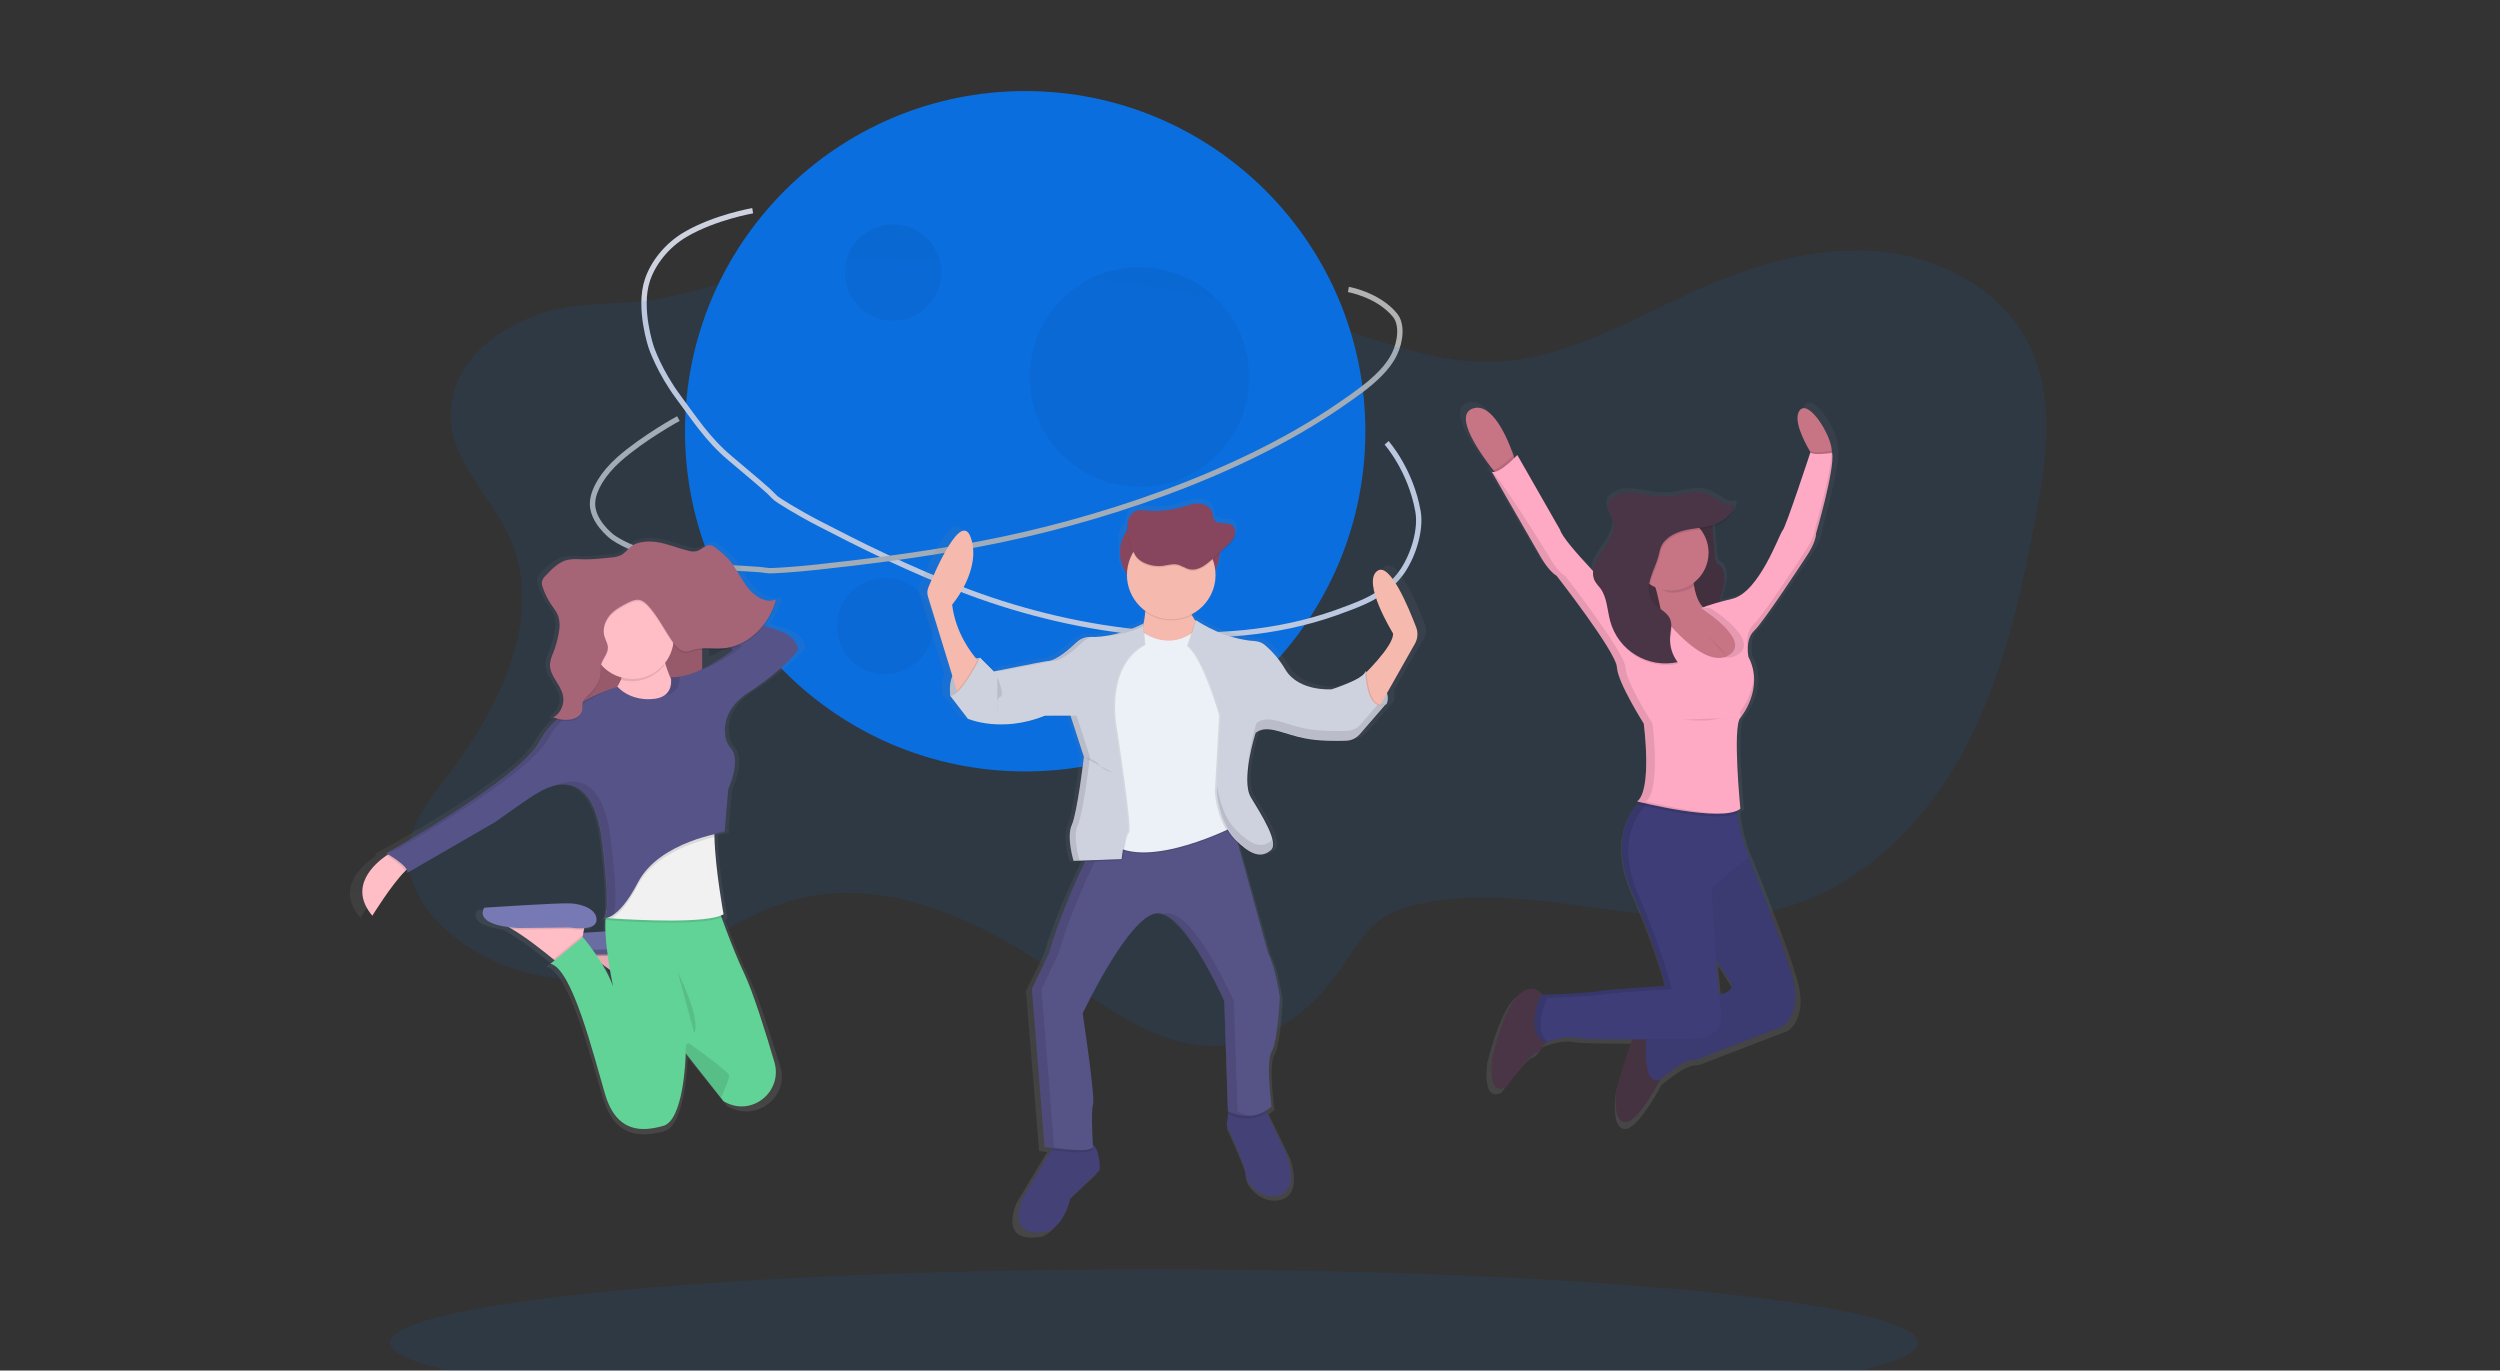 <?xml version="1.0" encoding="utf-8"?>
<!-- Generator: Adobe Illustrator 19.0.0, SVG Export Plug-In . SVG Version: 6.00 Build 0)  -->
<svg version="1.1" xmlns="http://www.w3.org/2000/svg" xmlns:xlink="http://www.w3.org/1999/xlink" x="0px" y="0px"
	 viewBox="-200 -200 1400 767.5" style="enable-background:new -4 -156.5 949.8 767.5;" xml:space="preserve">
<rect x="-200" y="-200" width="1400" height="767.5" fill="#333333" stroke="none"/>
<style type="text/css">
	.st0{fill:#0B6EDE;}
	.st1{fill:#0A68D3;}
	.st2{fill:none;stroke:#CED2DF;stroke-width:3;stroke-miterlimit:10;}
	.st3{fill:none;stroke:#B2B2B2;stroke-width:3;stroke-miterlimit:10;}
	.st4{opacity:0.1;fill:#0B6EDE;enable-background:new    ;}
	.st5{fill:url(#SVGID_1_);}
	.st6{fill:#444176;}
	.st7{opacity:0.1;enable-background:new    ;}
	.st8{fill:#565387;}
	.st9{opacity:0.1;}
	.st10{fill:#CED2DF;}
	.st11{fill:#88455E;}
	.st12{fill:#F6B9AD;}
	.st13{fill:#EBF1F6;}
	.st14{fill:url(#SVGID_2_);}
	.st15{fill:url(#SVGID_3_);}
	.st16{fill:#FFBDC6;}
	.st17{fill:#7679B4;}
	.st18{fill:#A66477;}
	.st19{fill:#62D397;}
	.st20{fill:#F2F1F2;}
	.st21{fill:#565388;}
	.st22{fill:url(#SVGID_4_);}
	.st23{fill:#493545;}
	.st24{opacity:5.000000e-002;enable-background:new    ;}
	.st25{fill:#3E3D77;}
	.st26{fill:#C77485;}
	.st27{fill:#FFAAC4;}
	.st28{display:none;}
	.st29{display:inline;fill:none;stroke:#CED2DF;stroke-width:3;stroke-miterlimit:10;}
</style>
<g id="Layer_3">
	<circle class="st0" cx="374.1" cy="41.5" r="190.5"/>
	<circle class="st1" cx="438.1" cy="11.1" r="61.5"/>
	<circle class="st1" cx="300.1" cy="-47.4" r="27"/>
	<circle class="st1" cx="295.6" cy="150.6" r="27"/>
	<path class="st2" d="M221.5-82c0,0-21,3.6-37.5,13.2c-10.8,6.3-18.4,16.3-21.5,25.8c-5.2,15.8,2.2,37.5,2.2,37.5
		s4.5,13.6,15.5,28.3c8.3,11.1,16,23.2,28.5,33.7c29.3,24.6,20,17.3,26,22.7c0.9,0.8,11.6,7.6,24,14c20.7,10.7,50.2,25.8,84.7,38.7
		c59.9,22.3,139.3,34.4,204.5,11.3c12.9-4.6,18.8-7.2,24.2-10.7c8.3-5.4,12.1-10.9,13.5-13c6.2-9.3,10.2-23.2,8.5-33
		C590,63.1,576.5,48,576.5,48"/>
	<path class="st3" d="M179.9,34.4c0,0-19.5,10.6-33.3,22.8c-9,8-14,16.7-14.7,23.3c-1.3,11,11,20.2,11,20.2s7.6,5.8,21.8,9.6
		c10.7,2.8,21,6.4,35.6,7.2c34.2,1.8,23.5,1.5,30.6,2.1c1.1,0.1,13.1-0.5,26.6-2c22.6-2.5,54.8-6.1,91.3-13
		c63.4-12,143.3-37.8,201.1-77.4c11.5-7.9,16.5-11.7,20.9-15.9c6.8-6.4,9.1-11.1,10-12.8c3.8-7.8,4.4-17.2,0.4-22
		c-9.4-11.5-26.1-14.4-26.1-14.4"/>
</g>
<g id="_x34_ef1610a-9e03-48a5-8dcf-c01d7d13df94">
	<path class="st4" d="M85.5,101.1c19.5,44.1-5.4,94.9-34.7,133.1c-9.8,12.8-20.6,26.3-22,42.3c-1.6,19.7,11.7,37.8,27.5,49.6
		c28.8,21.5,68.2,28.2,102.5,17.3c29.6-9.4,54.6-30.6,84.5-39.1c50-14.3,103,9.4,145.8,39c30.3,20.9,62.8,46.4,99.3,41.9
		c25.7-3.2,47.5-21.2,62.3-42.5c7.2-10.3,13.4-21.8,23.8-28.7c6.2-4.1,13.5-6.3,20.7-7.9c66.4-14.2,136.8,20.4,202.4,2.6
		c44.3-12,79.5-47,101.5-87.3s32.2-85.7,40.7-130.8c6.1-32,11.1-66.6-2.8-96c-14.7-31.2-48.9-50.1-83.2-53.6s-68.7,6.2-100.3,20
		C714-21.5,675.3,2.7,632.2,2.7c-29.3,0.1-57.3-11.2-85.4-19.8c-46.9-14.4-95.7-21.5-144.3-28.1C356-51.4,309-57.3,262.2-53.6
		c-33.1,2.6-62.4,15.3-94.5,21.1c-21,3.8-42,1-62.6,7.4C79.8-17.1,53.8,1.3,52.4,30.2C51.1,57.7,75.1,77.8,85.5,101.1z"/>
	<title>celebration</title>

		<linearGradient id="SVGID_1_" gradientUnits="userSpaceOnUse" x1="581.649" y1="-51.464" x2="581.649" y2="362.501" gradientTransform="matrix(1 0 0 -1 -125.1 441.72)">
		<stop  offset="0" style="stop-color:#808080;stop-opacity:0.25"/>
		<stop  offset="0.54" style="stop-color:#808080;stop-opacity:0.12"/>
		<stop  offset="1" style="stop-color:#808080;stop-opacity:0.1"/>
	</linearGradient>
	<path class="st5" d="M597.9,149.4c-4.3-11.1-15.3-37.3-22.5-32.1c-9.2,6.6,9.2,35.5,9.2,35.5c0.5,5.3-9.8,16.4-15.3,21.9
		c0-0.4,0-0.7,0-0.7c-0.1,0.2-0.1,0.4-0.2,0.6l-0.5-0.3c-0.1,0.4-0.3,0.8-0.7,1.2c0-0.8,0-1.2,0-1.2c-1.1,4.5-19.6,10.2-19.6,10.2
		s-0.5,0-1.4,0c-5.1,0-18.5-1.2-24.7-11.1c-3.2-5.4-7.3-10.2-12.1-14.1c-1.7-1.3-3.7-2.1-5.8-2.2c-17.1-1.1-31-9.8-33.8-11.6
		l-0.5-0.4l-0.1,0.3c-0.7-0.9-1.3-1.9-1.9-2.9l0,0l-0.3-0.5c8.5-4.2,13.8-12.9,13.8-22.3c0-0.2,0-0.4,0-0.5c1.5-2.6,2.3-5.6,2.3-8.6
		v-3l3.9-3.5c1.8-1.6,3.6-3.3,4.5-5.5c0.4-0.9,0.5-1.8,0.5-2.8c0.2-1.7-0.5-3.3-1.8-4.3c-3-2.1-8,0-10.2-2.9c-1-1.3-0.8-3.1-1.3-4.6
		c-1-3.1-4.6-4.8-7.9-4.8s-6.5,1.2-9.7,2.1c-6.7,1.9-13.7,2.6-20.7,1.9c-1.9-0.3-3.8-0.3-5.7,0.2c-2.3,0.9-4,2.9-4.6,5.3
		c-0.2,0.9-0.4,1.8-0.4,2.7c-2.8,3.1-4.3,7.2-4.3,11.4v7.7c0,4.1,1.5,8.1,4.2,11.2c0.6,7.3,4.5,14,10.5,18.2c0,0.2,0,0.4,0,0.6
		l0.1,0.1c-0.2,2.4-0.5,4.7-1.1,7.1v-0.5c0,0-14,7.5-29,7.6h-1.7c-3-0.1-5.8,1-8,3c-4.4,4.2-12.2,10.8-17,10.8
		c-1,0-26.2,4.9-30.4,5.8l-7.8-7.6l-0.2,0.5l-0.5-0.5c-0.9,0.1-1.7,0.2-2.5,0.4c-4-4.7-12-15.8-13.9-30.5c0,0,17.3-19.7,10.9-38
		c-5.4-15.6-20.4,17.9-24.6,28c-0.7,1.8-0.8,3.7-0.3,5.5l14,45.2c-1.3,3.5-1.7,7.3-1.1,11h-0.2l10.2,13.1c0,0,7.7,3.3,19.7,3.2
		c8.8,0,17.6-1.7,25.7-4.9h2.4l-0.5,0.2h12.2l7.7,23.4c-0.3,2.1-4,31.9-7,38.5c-0.9,2.2-1.3,4.6-1.2,7c0.2,4.6,0.9,9.1,2.2,13.5
		l6.8-0.3l-0.3,0.5c-5.7,11.8-15.3,32.7-21,52.3l-9.9,20l7.4,89.7l0,0h0.3l0,0l0.6,0.1l0,0c0.8,0.1,2,0.3,3.6,0.5l-0.6,1l-16.3,27
		c0,0-11.6,23.8,14.1,19.3c0,0,9.5-2.8,13.4-19l16.9-15.9c0,0,0.8-10.5-4-14.8c-0.3-4.9-1.1-19.1,0.1-22.5c1.4-4.1-6-51.8-6-51.8
		s26.8-55.5,43-56.9c1.2-0.1,2.4,0.1,3.5,0.5c13.3,4.3,29.5,36.6,34.2,46.6l0,0l0.2,0.5v0.1l0.2,0.4v0.1l0.2,0.3v0.1l0.1,0.3v0.1
		l0.1,0.3v0.1l0.1,0.2v0.1l0.1,0.1v0.1v0.1l0,0l0,0.1l2.1,62.5l0,0l0,0l0,0l0.2,0.1l0,0h0.1l-0.2,1.3l-0.9,6.5
		c0,0,11.6,24.5,10.9,27.6s7.8,15.5,19.7,12.1c12-3.5,4.9-22.9,4.9-22.9l-11.5-23.8l-0.5-1.1c1.1-0.7,2.2-1.5,3.2-2.4
		c0,0-3.5-25.5,0-31c3.5-5.5,4.6-30.7,4.6-30.7s-2.5-17.3-6.7-24.8l-17.7-63.3c5.3,4.9,9.4,6.9,12.9,6.7h0.6c1.5,0,3-0.3,4.3-1.1
		c0.7-0.4,1.4-0.9,2-1.4c0.1-0.1,0.2-0.2,0.3-0.3l0,0c4.9-4.1-5.6-20.4-11.6-30c-5.8-9.3,2.2-34.6,2.8-36.5c0.5-0.4,1.1-0.7,1.7-1
		c1.2-0.5,2.6-0.8,3.9-0.9c5.7,0.2,12.8,3.5,21.5,5.2c6.1,1,12.2,1.5,18.4,1.4h0.4c2.5,0,4.7,0,6.5-0.1c1.6-0.1,3.2-0.5,4.7-1.3l0,0
		c1.2-0.7,2.4-1.6,3.3-2.7l15.3-17.3l-0.4,0.2c0.7-2,0.7-4.1,0-6.1l16.2-28C598.8,155.8,599.1,152.4,597.9,149.4z"/>
	<path class="st6" d="M415.8,455.4L399.4,471c-3.7,16-12.9,18.7-12.9,18.7c-24.8,4.4-13.6-19-13.6-19l15.8-26.7l1.9-3.3
		c0,0,11.2-3.4,18.7-1.4c0.9,0.3,1.8,0.7,2.5,1.4C416.6,444.9,415.8,455.4,415.8,455.4z"/>
	<path class="st6" d="M516.5,469.3c-11.6,3.4-19.7-8.8-19-11.9s-10.6-27.2-10.6-27.2l0.9-6.4l0.8-5.9l19,1.4l1.8,3.8l11.1,23.5
		C520.5,446.6,528,465.9,516.5,469.3z"/>
	<path class="st7" d="M412,443.5c-1.8,3.1-16.3,1.5-23.4,0.6l1.9-3.3c0,0,11.2-3.4,18.7-1.4c0.9,0.3,1.8,0.7,2.5,1.4
		C412,442.4,412,443.5,412,443.5z"/>
	<path class="st7" d="M509.4,423.1c-9.7,6.5-20.1,1.6-21.7,0.8l0.8-5.9l19,1.4L509.4,423.1z"/>
	<path class="st8" d="M512.1,389c-3.4,5.4,0,30.6,0,30.6c-11.2,10.2-24.5,2.7-24.5,2.7l-2-61.6c0,0-22.1-50.7-37.8-49.3
		s-41.5,56.1-41.5,56.1s7.1,46.9,5.8,51s0,23.8,0,23.8c-2.4,4.1-27.2,0-27.2,0l-7.1-88.5l9.5-19.7c5.5-19.3,14.7-40,20.3-51.6
		c2.8-5.8,4.6-9.3,4.6-9.3l18.1-3.8l58.8-12.2l21.1,76.8c4.1,7.5,6.5,24.5,6.5,24.5S515.5,383.6,512.1,389z"/>
	<g class="st9">
		<path d="M493,422.4l-2-61.6c0,0-22.1-50.7-37.8-49.3c-0.7,0.1-1.4,0.2-2,0.5c15.3,5.1,34.4,48.9,34.4,48.9l2,61.6
			c4.2,2.1,8.9,3,13.5,2.5C498.3,424.5,495.5,423.7,493,422.4z"/>
		<path d="M390.3,442.5l-7.1-88.5l9.5-19.8c5.5-19.3,14.7-40,20.3-51.6c2.8-5.8,4.6-9.3,4.6-9.3l18.1-3.8l53.6-11.1l-0.3-1.1
			l-58.8,12.2l-18.1,3.8c0,0-1.8,3.5-4.6,9.3c-5.6,11.6-14.8,32.3-20.3,51.6l-9.5,19.7l7.1,88.5c0,0,13.6,2.2,21.6,1.7
			C401,443.9,395.6,443.3,390.3,442.5z"/>
	</g>
	<path class="st10" d="M348.9,168.4c0,0-19.4,1-16.7,21.4l5.4,0.7l8.2-8.8l4.1-7.5v-1.7L348.9,168.4z"/>
	<path class="st7" d="M348.9,168.4c0,0-19.4,1-16.7,21.4l5.4,0.7l8.2-8.8l4.1-7.5v-1.7L348.9,168.4z"/>
	<path class="st10" d="M564.6,175.9c0,0,16,8.5,11.9,18.4l-5.1,2l-6.8-3.7l-1-8.8l0.7-6.1L564.6,175.9z"/>
	<path class="st7" d="M564.6,175.9c0,0,16,8.5,11.9,18.4l-5.1,2l-6.8-3.7l-1-8.8l0.7-6.1L564.6,175.9z"/>
	<path class="st11" d="M448.3,88.2h13.6c11.6,0,21.1,9.4,21.1,21.1l0,0c0,11.6-9.4,21.1-21.1,21.1h-13.6c-11.6,0-21.1-9.4-21.1-21.1
		l0,0C427.2,97.6,436.6,88.2,448.3,88.2z"/>
	<path class="st12" d="M348.8,171.3l-11.9,19l-1-3.4l-16.2-52.7c-0.6-1.8-0.5-3.7,0.3-5.5c4.1-9.9,18.5-43,23.7-27.5
		c6.1,18-10.5,37.4-10.5,37.4c1.9,15.8,10.8,27.2,14.2,31.1C348.2,170.8,348.8,171.3,348.8,171.3z"/>
	<path class="st12" d="M562.1,179.5c0,0,18.7-17.7,18-24.8c0,0-17.7-28.6-8.8-35c7-5.1,17.6,20.7,21.8,31.7c1.1,3,0.8,6.3-0.7,9
		l-22.4,39.6L562.1,179.5z"/>
	<path class="st12" d="M440.9,130.2c0,0,3.4,21.8-6.5,29.9s28.2,8.1,28.2,8.1l13.6-12.6c0,0-15.7-14.6-10.9-25.5L440.9,130.2z"/>
	<path class="st7" d="M440.3,155c0,0,14.6,10.9,29.3-1.4l23.8,49.3l-1.4,60.2c0,0-49.3,25.5-69.7,9.9s-3.4-23.8-3.4-23.8l-4.8-46.3
		l5.1-29.9c0,0,9.2-14.3,9.9-14.3S440.3,155,440.3,155z"/>
	<path class="st13" d="M440.3,154.3c0,0,14.6,10.9,29.3-1.4l23.8,49.3l-1.4,60.2c0,0-49.3,25.5-69.7,9.9s-3.4-23.8-3.4-23.8
		l-4.8-46.3l5.1-29.9c0,0,9.2-14.3,9.9-14.3S440.3,154.3,440.3,154.3z"/>
	<path class="st7" d="M440.3,149.2c0,0-13.9,7.9-28.9,7.5c-2.9-0.1-5.6,1-7.7,2.9c-4.3,4.1-11.8,10.6-16.5,10.6
		c-1,0-29.9,5.8-29.9,5.8l-7.6-7.6c0,0-11.4,22.3-16.8,21.3l9.9,12.9c0,0,18.7,8.2,43.2-1.7h14.3l7.5,23.1c0,0-3.7,31.3-6.8,38.1
		s1,20.1,1,20.1l26.9-1c0,0,1.4-13.3,3.4-15s-7.1-60.2-7.1-60.2s-6.1-33,16.3-44.9L440.3,149.2z"/>
	<path class="st7" d="M430.1,269.6c-1,4-1.7,8.1-2.1,12.3l-20.6,0.8c2.8-5.8,4.6-9.3,4.6-9.3L430.1,269.6z"/>
	<path class="st7" d="M348.8,171.3l-11.9,19l-1-3.4c4.4-4.3,9.5-13.4,11.5-17.2C348.2,170.8,348.8,171.3,348.8,171.3z"/>
	<path class="st10" d="M440.3,149.2c0,0-14.6,7.9-29.6,7.5c-2.9-0.1-5.6,1-7.7,2.9c-4.3,4.1-11.8,10.6-16.5,10.6
		c-1,0-29.9,5.8-29.9,5.8l-7.7-7.7c0,0-11.4,22.3-16.8,21.3l9.9,12.9c0,0,18.7,8.2,43.2-1.7h14.3l7.5,23.1c0,0-3.7,31.3-6.8,38.1
		s1,20.1,1,20.1l26.9-1c0,0,1.4-13.3,3.4-15s-7.1-60.2-7.1-60.2s-6.1-33,16.3-44.9L440.3,149.2z"/>
	<path class="st7" d="M469.5,147.2c0,0,13.9,10.6,32.4,11.8c2,0.1,4,0.9,5.5,2.1c4.7,4,8.6,8.7,11.7,14C526.7,187.4,545,186,545,186
		s17.9-5.6,18.9-10c0,0,0.5,24,11.7,18.2l-14.8,17c-1.9,2.2-4.6,3.5-7.5,3.6c-5.5,0.2-15.2,0.3-23.3-1.3
		c-12.3-2.4-21.1-8.2-27.6-3.1c0,0-8.5,26.5-2.7,36.1s16,25.5,11.2,29.6c-4.8,4.1-10.5,3.7-20.1-6.1s-10.5-26.5-10.5-26.5l2.4-42.9
		c0,0-9.2-32.3-18-38.8L469.5,147.2z"/>
	<path class="st7" d="M577,193.8l-14.8,17.1c-1,1.1-2.2,2-3.6,2.7l0,0c-1.2,0.5-2.5,0.9-3.9,0.9c-5.5,0.2-15.2,0.3-23.3-1.3
		c-11.5-2.2-19.9-7.4-26.3-3.9c-0.4,0.2-0.9,0.5-1.3,0.9c0,0-8.5,26.5-2.7,36.1s16,25.5,11.2,29.6c-0.8,0.7-1.7,1.3-2.7,1.7
		c-4.3,1.9-9.6,0.3-17.4-7.9c-9.5-9.9-10.5-26.5-10.5-26.5l2.4-42.9c0,0-9.2-32.3-18-38.8l3.9-14c2.7,1.8,16.1,10.4,32.6,11.5
		c2,0.1,4,0.9,5.5,2.1c4.7,4,8.6,8.7,11.7,14c7.5,12.3,25.8,10.9,25.8,10.9c4.4-1.4,8.7-3.1,12.9-5.1l0,0c2.6-1.3,4.9-2.7,6-4
		c0.3-0.3,0.5-0.8,0.7-1.2C565.3,175.7,565.8,199.6,577,193.8z"/>
	<path class="st10" d="M576.3,194.1l-14.8,17.1c-0.8,0.9-1.8,1.7-2.9,2.3l0,0c-1.4,0.8-3,1.2-4.5,1.3c-5.5,0.2-15.2,0.3-23.3-1.3
		c-11-2.1-19.3-7.1-25.6-4.3c-0.7,0.3-1.4,0.7-2,1.2c0,0-8.5,26.5-2.7,36.1s16,25.5,11.2,29.6c-0.6,0.5-1.3,1-2,1.4
		c-4.4,2.4-9.8,1-18.1-7.5c-9.5-9.9-10.5-26.5-10.5-26.5l2.4-42.9c0,0-9.2-32.3-18-38.8l4.1-14.6l0.5,0.3
		c2.7,1.8,16.1,10.4,32.6,11.5c2,0.1,4,0.9,5.5,2.1c4.7,4,8.6,8.7,11.7,14c7.5,12.3,25.8,10.9,25.8,10.9c4.4-1.4,8.7-3.1,12.9-5.1
		l0,0c3.1-1.6,5.6-3.3,6-4.9c0,0,0,0.3,0,0.9C564.9,181,566.4,199.2,576.3,194.1z"/>
	<path class="st7" d="M465.7,130.7h-25c0.5,4,0.7,8,0.5,12c7.8,5.5,17.9,6.2,26.4,1.9C465.2,140.1,463.8,135.1,465.7,130.7z"/>
	<circle class="st12" cx="455.9" cy="122" r="24.8"/>
	<path class="st7" d="M450.8,117.6c2.8-0.3,5.5-1.3,8.3-0.8c2.5,0.5,4.6,2.2,7.1,2.7c4.8,1,9.2-2.5,12.8-5.8l7.8-7.1
		c1.7-1.6,3.5-3.2,4.4-5.4s0.6-5-1.3-6.4c-2.8-2-7.8,0-9.8-2.8c-0.9-1.3-0.8-3-1.3-4.5c-1-3.1-4.4-4.7-7.7-4.8s-6.3,1.1-9.4,2
		c-6.5,1.9-13.3,2.5-20,1.9c-1.8-0.3-3.7-0.3-5.5,0.2c-2.2,1-3.9,2.9-4.4,5.3c-1.5,5.4,1.1,14.2,3.7,19.1S445.5,118.2,450.8,117.6z"
		/>
	<path class="st11" d="M450.8,116.9c2.8-0.3,5.5-1.3,8.3-0.8c2.5,0.5,4.6,2.2,7.1,2.7c4.8,1,9.2-2.5,12.8-5.8l7.8-7.1
		c1.7-1.6,3.5-3.2,4.4-5.4s0.6-5-1.3-6.4c-2.8-2-7.8,0-9.8-2.8c-0.9-1.3-0.8-3-1.3-4.5c-1-3.1-4.4-4.7-7.7-4.8s-6.3,1.1-9.4,2
		c-6.5,1.9-13.3,2.5-20,1.9c-1.8-0.3-3.7-0.3-5.5,0.2c-2.2,1-3.9,2.9-4.4,5.3c-1.5,5.4,1.1,14.2,3.7,19.1S445.5,117.5,450.8,116.9z"
		/>
	<path class="st7" d="M407.4,224.2c0,0,5.4,0.7,8.2,4.1s7.5,4.4,7.5,4.4"/>
	<path class="st7" d="M358.5,179.3c0,0,4.4,9.9,1.7,10.9s-1.7,8.2-1.7,8.2"/>
	<g class="st9">
		<path d="M360,175.9c0,0,28.9-5.8,29.9-5.8c4.7,0,12.2-6.5,16.5-10.6c1.3-1.2,2.9-2.1,4.7-2.6h-0.4c-2.9-0.1-5.6,1-7.7,2.9
			c-4.3,4.1-11.8,10.6-16.5,10.6c-0.8,0-19.3,3.7-26.8,5.2L360,175.9z"/>
		<path d="M440.3,150.7v-1.3c-7,3.5-14.4,5.9-22.2,7.1C425.8,155.8,433.3,153.8,440.3,150.7z"/>
		<path d="M404.6,282.1c0,0-4.1-13.3-1-20.1s6.8-38.1,6.8-38.1l-7.5-23.1h-14.3l-0.9,0.3h11.8l7.5,23.1c0,0-3.7,31.3-6.8,38.1
			s1,20.1,1,20.1l26.9-1v-0.2L404.6,282.1z"/>
	</g>
	<g class="st9">
		<path d="M512.1,270.7c-0.6,0.5-1.3,1-2,1.4c-4.4,2.4-9.8,1-18.1-7.5c-7.6-7.8-9.8-20-10.3-24.6l-0.2,3.5c0,0,1,16.7,10.5,26.5
			c8.3,8.5,13.7,9.9,18.1,7.5c0.7-0.4,1.4-0.9,2-1.4c1.4-1.2,1.5-3.5,0.8-6.4C512.6,270.1,512.4,270.4,512.1,270.7z"/>
		<path d="M571.5,194.6l-9.6,11.1c-0.8,0.9-1.8,1.7-2.9,2.3l0,0c-1.4,0.8-3,1.2-4.5,1.3c-5.5,0.2-15.2,0.3-23.3-1.3
			c-11-2.1-19.3-7.1-25.6-4.3c-0.7,0.3-1.4,0.7-2,1.2c0,0-5.5,17.1-4.7,28.8c0.7-10.9,4.7-23.4,4.7-23.4c0.6-0.5,1.3-0.9,2-1.2
			c6.3-2.8,14.5,2.1,25.6,4.3c8.1,1.6,17.8,1.5,23.3,1.3c1.6-0.1,3.1-0.5,4.5-1.3l0,0c1.1-0.6,2.1-1.4,2.9-2.3l14.8-17.1
			C575.2,195.1,573.2,195.3,571.5,194.6z"/>
	</g>

		<linearGradient id="SVGID_2_" gradientUnits="userSpaceOnUse" x1="262.195" y1="124.37" x2="262.195" y2="124.59" gradientTransform="matrix(1 0 0 -1 -125.1 441.72)">
		<stop  offset="0" style="stop-color:#808080;stop-opacity:0.25"/>
		<stop  offset="0.54" style="stop-color:#808080;stop-opacity:0.12"/>
		<stop  offset="1" style="stop-color:#808080;stop-opacity:0.1"/>
	</linearGradient>
	<path class="st14" d="M136.6,317.1c0.2,0.2,0.6,0.3,0.9,0.1C137.2,317.3,136.9,317.2,136.6,317.1z"/>

		<linearGradient id="SVGID_3_" gradientUnits="userSpaceOnUse" x1="248.57" y1="6.543" x2="248.57" y2="340.505" gradientTransform="matrix(1 0 0 -1 -125.1 441.72)">
		<stop  offset="0" style="stop-color:#808080;stop-opacity:0.25"/>
		<stop  offset="0.54" style="stop-color:#808080;stop-opacity:0.12"/>
		<stop  offset="1" style="stop-color:#808080;stop-opacity:0.1"/>
	</linearGradient>
	<path class="st15" d="M238.5,151.5c-1.8-0.5-4.4-1.4-7.5-2.5c3.2-4.1,5.6-8.9,6.9-13.9l-0.3,0.1c0.1-0.3,0.2-0.6,0.3-0.9
		c-5.9,2.4-12.5-1.7-16.7-6.9c-4.2-5.2-7-11.7-11.6-16.6c-1.9-1.9-4-3.7-6.1-5.3c-1.4-1-2.8-2.1-4.5-2.2c-2.7-0.1-4.8,2.5-7.3,3.3
		c-1.7,0.4-3.5,0.3-5.1-0.2c-6.6-1.5-13-4.3-19.8-5.1c-3.6-0.4-7.3,0-10.7,1.2c-3.4,1.3-5,3.9-7.7,5.9c-3,2.2-8.9,2.2-12.4,2.5
		c-4.2,0.5-8.5,0.7-12.8,0.5c-2.4-0.2-4.9-0.1-7.3,0.3c-5.1,1.1-9.1,5.1-12.9,9c-1,0.9-1.8,2-2.1,3.4c0,0.4,0,0.7,0,1.1
		c0,1,0.1,2,0.5,3c1.2,3.5,2.8,6.8,4.9,9.8c1.6,2.2,3.4,4.3,4.2,6.9c0.4,1.3,0.6,2.6,0.6,4c0,1.4-0.2,2.9-0.4,4.3
		c-0.7,3.9-1.8,7.8-3.3,11.5c-0.9,1.9-1.6,3.9-1.9,6c0,0.4,0,0.9,0,1.3c-0.3,6.6,6.4,11.4,7.7,17.9c0.1,0.5,0.2,1.1,0.2,1.6
		c-0.1,4.1-2.5,8.1-5.9,9.7c0.3,0.1,0.6,0.2,0.9,0.3c-0.3,0.2-0.6,0.4-0.9,0.5c0.6,0.2,1.3,0.5,1.9,0.6c-3.9,3.4-7.2,7.5-9.7,12
		c-11.6,21.5-89.9,63.7-89.9,63.7l1.2,0.7l-0.9,0.6c-6.8,4.5-22.7,17.7-8.3,34.3c0,0,11.2-17.7,19.1-25.3c0.4-0.3,0.7-0.6,1-0.9
		c0.3,0.5,0.5,1.2,0.3,1.8l51.5-29c0,0,18.3-12.8,23.4-15.7c3.6-2.2,7.5-3.9,11.6-5l-0.6,0.3c1.9-0.5,3.9-0.8,5.9-0.8
		c9.1,0.1,19,6.8,22.2,33.3c4.4,35.4,2.3,41.8,0.9,42.7c-0.2,0-0.3,0-0.5-0.1c0,0,0.1,0.1,0.1,0.1c-0.2,0-0.4,0-0.6-0.1
		c0.2,0.2,0.5,0.3,0.8,0.2c0.2,0.1,0.4,0,0.6-0.1l0,0c0.2,0,0.5,0,0.7,0c0,0.3,0,0.7-0.1,1c-0.1,0-0.4,0.2,0,0.2l0,0
		c-0.1,2-0.1,4.2,0,6.4c-4.5,0.3-9.1,0.5-13,0.8l0.4-1.9l0.2-0.8c3.5-0.3,6.8-1.3,7.2-4.1c0.9-6.2-7.7-9.5-14.9-9.9
		s-50.7,2.5-50.7,2.5s-6.5,8.4,14.1,11c0.6,0.3,1.3,0.7,1.9,1c8.1,4.6,19.1,13.1,24.3,17.3l0.7,0.6l-2.4,1.9
		c12.8,2.9,25.1,51.7,31.9,74s21.7,21.5,34.1,18.2c11.6-3.1,13-36.7,13.2-40.9v-0.4l20.6,25.4l1.6,1.9c0.6,0.3,1.2,0.6,1.8,0.9
		c15.6,7.4,32.8-6.8,27.9-23c-5-16.3-12.6-40.5-17.8-50.7c-4.3-8.5-9.8-22.8-13.2-31.6c0.4-0.2,0.9-0.4,1.3-0.6c0,0-0.1-0.4-0.2-1.1
		l0.2-0.1c0,0-5-25.7-5.2-44c0-0.3,0-0.7,0-1c0-0.2,0-0.4,0-0.6c3.7-0.9,6.1-1.2,6.1-1.2l0.1-0.8l-0.4,0.1L210,242
		c0,0,7.6-16.2,1.8-22.9c-1.8-2-3-4.4-3.4-7c-1-6.2,0-16.5,13.5-25.1c20.9-13.2,29-24,29-24S251.3,155.2,238.5,151.5z M197.1,167.9
		V157c3.9-0.2,7.8,0.3,11.7,0c1.9-0.1,3.8-0.5,5.6-1l0.9,0.6C209.7,161,203.6,164.8,197.1,167.9z M138,339.6
		c1.5,1.1,3.1,2.2,4.6,3.3c0.9,5.4,1.8,9.2,1.8,9.5C142.7,347.9,140.5,343.6,138,339.6z"/>
	<path class="st16" d="M171,330.6l-0.9,4.9l-0.7,3.7l-1.3,6.8l-12.2,8.5c0,0-1.1-0.9-2.9-2.4c-5-4.1-15.5-12.5-23.3-17
		c-2-1.3-4.1-2.3-6.4-3L171,330.6z"/>
	<path class="st7" d="M171,330.6l-0.9,4.9c-2.7,0.1-5.4,0-8.1-0.4l-28.5,0.4c-1.4-0.1-2.6-0.2-3.8-0.3c-2-1.3-4.1-2.3-6.4-3
		L171,330.6z"/>
	<path class="st17" d="M162.1,334.2c0,0,14.3,2.4,15.1-3.7s-7.3-9.3-14.2-9.8s-48.5,2.5-48.5,2.5s-7.3,9.8,19.1,11.4L162.1,334.2z"
		/>
	<path class="st7" d="M171,330.6l-0.9,4.9l-0.7,3.7l-1.3,6.8l-12.2,8.5c0,0-1.1-0.9-2.9-2.4c-5-4.1-15.5-12.5-23.3-17
		c-2-1.3-4.1-2.3-6.4-3L171,330.6z"/>
	<path class="st7" d="M171,330.6l-0.9,4.9c-2.7,0.1-5.4,0-8.1-0.4l-28.5,0.4c-1.4-0.1-2.6-0.2-3.8-0.3c-2-1.3-4.1-2.3-6.4-3
		L171,330.6z"/>
	<path class="st7" d="M162.1,334.2c0,0,14.3,2.4,15.1-3.7s-7.3-9.3-14.2-9.8s-48.5,2.5-48.5,2.5s-7.3,9.8,19.1,11.4L162.1,334.2z"/>
	<rect x="118.7" y="133.4" class="st18" width="74.5" height="88.4"/>
	<rect x="118.7" y="133.4" class="st7" width="74.5" height="88.4"/>
	<path class="st16" d="M31.3,284.7c-1.2,0.3-2.8,1.5-4.5,3.2c-7.5,7.4-18.3,24.9-18.3,24.9c-13.8-16.4,1.5-29.3,8-33.8
		c1.6-1.1,2.6-1.7,2.6-1.7L31.3,284.7z"/>
	<path class="st16" d="M170.2,161.3c0,0,3.7,25.7,16.3,31.8s-16.3,17.5-16.3,17.5l-39.5-14.7c0,0,22.4-7.3,17.9-28.9L170.2,161.3z"
		/>
	<path class="st16" d="M127.9,315.7l-0.9,4.9l-0.7,3.7l-1.3,6.8l-12.2,8.5c0,0-1.1-0.9-2.9-2.4c-5-4.1-15.5-12.5-23.3-17
		c-2-1.3-4.1-2.3-6.4-3L127.9,315.7z"/>
	<path class="st7" d="M127.9,315.7l-0.9,4.9c-2.7,0.1-5.4,0-8.1-0.4l-28.5,0.4c-1.4-0.1-2.6-0.2-3.8-0.3c-2-1.3-4.1-2.3-6.4-3
		L127.9,315.7z"/>
	<path class="st17" d="M118.9,319.4c0,0,14.3,2.4,15.1-3.7s-7.3-9.4-14.3-9.8s-48.5,2.4-48.5,2.4s-7.3,9.8,19.1,11.4L118.9,319.4z"
		/>
	<path class="st7" d="M126.3,324.3l-1.3,6.8l-12.2,8.5c0,0-1.1-0.9-2.9-2.4L126,324L126.3,324.3z"/>
	<path class="st19" d="M206.9,417.6c-0.6-0.3-1.1-0.6-1.7-0.9l-1.5-1.9l-19.7-25v0.4c-0.1,4.2-1.5,37.3-12.6,40.3
		c-11.8,3.3-26.1,4.1-32.6-17.9s-18.3-70-30.5-72.9l18.1-14.9c0,0,12,14,16.9,27.5c-0.2-0.9-8.5-39.6-1.6-46.4h59.5
		c0,0,9.2,26.1,15.5,39.1c4.9,10.1,12.3,33.8,17,49.9C238.3,410.9,221.9,424.9,206.9,417.6z"/>
	<path class="st7" d="M205.2,313.2c-9.2,5.4-49.5,3.2-62.6,2.3l-3.6-0.3c-0.4,0,0.1-0.2,0.1-0.2l0.4-3.7l9.8-24.8l52.3-30.3
		c-1.1,3.2-1.4,8.1-1.3,13.7C200.5,287.9,205.2,313.2,205.2,313.2z"/>
	<path class="st20" d="M205.2,312c-9.2,5.4-49.5,3.2-62.6,2.3l-3.6-0.3h-0.6l0.6-0.2l3.2-0.9l6.9-27.7l52.3-30.3
		c-1.1,3.2-1.4,8.1-1.3,13.7C200.5,286.7,205.2,312,205.2,312z"/>
	<path class="st7" d="M200.3,268.7c-10.6,2.5-34.1,9.7-43.1,27c-6,11.6-11,16.5-14.6,18.6l-3.6-0.3l0.1-0.2l3.2-0.9l6.9-27.7
		l52.3-30.3C200.5,258.2,200.2,263.1,200.3,268.7z"/>
	<path class="st7" d="M19.1,277.4l12.2,7.3c-1.2,0.3-2.8,1.5-4.5,3.2c-1-3-7.4-7.1-10.3-8.9C18,278,19.1,277.4,19.1,277.4z"/>
	<path class="st7" d="M136.9,314.6c-0.3,0.2-0.6,0.1-0.9-0.1C136.3,314.5,136.6,314.6,136.9,314.6z"/>
	<path class="st21" d="M164.5,191.5c0,0-11,1.2-18.7-6.9c0,0-32.6,9.4-43.6,30.5s-85.9,62.7-85.9,62.7s13,7.3,11.8,11l49.3-28.5
		c0,0,17.5-12.6,22.4-15.5s31.8-20.4,37.5,27.3s0,42,0,42s8.1,2.9,20-20s48.5-28.1,48.5-28.1l2-24c0,0,7.3-15.9,1.7-22.6
		c-1.7-2-2.8-4.3-3.3-6.9c-0.9-6.1,0-16.3,13-24.7c20-13,27.7-23.6,27.7-23.6s0.4-7.7-11.8-11.4s-61.9-23.6-61.9-23.6l-1.6,6.9
		l39.1,27.7c0,0-19.5,15.9-35,15.5C175.5,179.2,178.4,191.1,164.5,191.5z"/>
	<path class="st7" d="M172.1,172.5c-1-3.3-1.7-6.6-2.3-10l-21.6,5.7c0.9,4.1,0.8,8.4-0.5,12.5C156.8,183.1,166.3,179.9,172.1,172.5
		L172.1,172.5z"/>
	<circle class="st16" cx="154.1" cy="157" r="23.2"/>
	<path class="st7" d="M166.5,104.2c6.4,0.7,12.6,3.5,18.9,5c1.6,0.5,3.3,0.6,4.9,0.2c2.5-0.8,4.5-3.3,7-3.3c1.6,0,3,1.1,4.3,2.1
		c2.1,1.6,4,3.3,5.9,5.2c4.4,4.8,7.1,11.1,11.1,16.3c4,5.2,10.3,9.2,16,6.8c-3.9,15-16.5,26.5-30.1,27.4c-5.5,0.4-11-0.8-16.3,0.8
		c-1.3,0.5-2.7,0.9-4.1,1c-3,0-5.5-2.8-7.4-5.5c-4.4-6.4-8-13.6-13-19.4c-1.6-1.9-3.6-3.8-5.9-4.1s-4.5,0.8-6.6,1.8
		c-3.4,1.8-6.9,3.6-9.6,6.7s-4.3,7.6-3.2,11.7c0.6,2.2,2,4.2,2,6.5c0,3.7-3.2,6.4-3.9,10c-0.1,1.5-0.2,3-0.2,4.6
		c-0.3,4.9-3.5,9-6.9,12.1c-1.3,1.2-2.8,2.5-3.1,4.4c-0.3,1.3,0,2.6-0.2,3.9c-0.5,3.2-3.7,4.8-6.5,5.3c-3.3,0.5-6.7,0.1-9.8-1.2
		c4-1.9,6.4-7.2,5.5-12c-1.3-6.6-7.9-11.4-7.3-18.1c0.3-2.1,0.9-4.1,1.8-6c1.4-3.6,2.5-7.4,3.1-11.3c0.7-3,0.6-6.1-0.2-9
		c-0.9-2.6-2.6-4.6-4.1-6.8c-2-3-3.6-6.2-4.7-9.6c-0.4-1-0.6-2.1-0.4-3.2c0.3-1.3,1-2.4,2-3.3c3.6-3.8,7.5-7.8,12.4-8.9
		c2.3-0.4,4.7-0.5,7-0.3c4.1,0.1,8.2,0,12.2-0.5c3.3-0.4,9-0.3,11.8-2.5c2.6-2,4.1-4.5,7.4-5.8C159.4,104.1,163,103.8,166.5,104.2z"
		/>
	<path class="st7" d="M179.4,344c0,0,13.4,26.5,9.4,34.6"/>
	<path class="st7" d="M203.8,414.8l-19.7-25v0.4c0,0-1.1-8.1,2.6-5.4c8.2,5.9,21.4,15.7,21.6,17.4S205.6,410.7,203.8,414.8z"/>
	<g class="st9">
		<path d="M175.9,179.2c0,0,1.7,6.9-3.7,10.3c8.3-1.4,8.6-7.9,8.4-10.6C179,179.2,177.5,179.3,175.9,179.2z"/>
		<path d="M21.2,276.2c0,0,74.9-41.5,85.9-62.7c7.9-15.2,26.9-24.3,37-28.3c-7.4,2.5-32.2,11.9-41.5,29.9
			c-11,21.2-85.9,62.7-85.9,62.7L21.2,276.2z"/>
		<path d="M190.5,176c12.8-4,24.9-13.9,24.9-13.9l-39.1-27.7l0.9-3.8l-3.7-1.5l-1.6,6.9l39.1,27.7
			C204.7,168.7,197.8,172.8,190.5,176z"/>
		<path d="M190.7,269.9c5-1.7,10.1-3,15.3-3.9l0.1-0.8C200.9,266.4,195.7,267.9,190.7,269.9z"/>
		<path d="M143.3,312.5H143c-0.3,0.2-0.6,0.1-0.9-0.1c0.3,0.1,0.6,0.1,0.9,0.1c1.3-0.8,3.4-6.9-0.9-42.1
			c-4.5-37.6-22.2-34.6-31.8-30.3c9.9-2.7,23.5-0.4,27.3,31.9c4.2,35.2,2.2,41.3,0.9,42.1C140.2,314.1,141.9,313.5,143.3,312.5z"/>
		<path d="M138.5,314.2c-0.3,0-0.6,0-0.9-0.1C137.9,314.3,138.2,314.3,138.5,314.2z"/>
	</g>
	<path class="st18" d="M166.5,103.4c6.4,0.7,12.6,3.5,18.9,5c1.6,0.5,3.3,0.6,4.9,0.2c2.5-0.8,4.5-3.3,7-3.3c1.6,0,3,1.1,4.3,2.1
		c2.1,1.6,4,3.3,5.9,5.2c4.4,4.8,7.1,11.1,11.1,16.3c4,5.2,10.3,9.2,16,6.8c-3.9,15-16.5,26.5-30.1,27.4c-5.5,0.4-11-0.8-16.3,0.8
		c-1.3,0.5-2.7,0.9-4.1,1c-3,0-5.5-2.8-7.4-5.5c-4.4-6.4-8-13.6-13-19.4c-1.6-1.9-3.6-3.8-5.9-4.1s-4.5,0.8-6.6,1.8
		c-3.4,1.8-6.9,3.6-9.6,6.7s-4.3,7.6-3.2,11.7c0.6,2.2,2,4.2,2,6.5c0,3.7-3.2,6.4-3.9,10c-0.1,1.5-0.2,3-0.2,4.6
		c-0.3,4.9-3.5,9-6.9,12.1c-1.3,1.2-2.8,2.5-3.1,4.4c-0.3,1.3,0,2.6-0.2,3.9c-0.5,3.2-3.7,4.8-6.5,5.3c-3.3,0.5-6.7,0.1-9.8-1.2
		c4-1.9,6.4-7.2,5.5-12c-1.3-6.6-7.9-11.4-7.3-18.1c0.3-2.1,0.9-4.1,1.8-6c1.4-3.6,2.5-7.4,3.1-11.3c0.7-3,0.6-6.1-0.2-9
		c-0.9-2.6-2.6-4.6-4.1-6.8c-2-3-3.6-6.2-4.7-9.6c-0.4-1-0.6-2.1-0.4-3.2c0.3-1.3,1-2.4,2-3.3c3.6-3.8,7.5-7.8,12.4-8.9
		c2.3-0.4,4.7-0.5,7-0.3c4.1,0.1,8.2,0,12.2-0.5c3.3-0.4,9-0.3,11.8-2.5c2.6-2,4.1-4.5,7.4-5.8C159.4,103.3,163,103,166.5,103.4z"/>

		<linearGradient id="SVGID_4_" gradientUnits="userSpaceOnUse" x1="848.665" y1="9.456" x2="848.665" y2="416.48" gradientTransform="matrix(1 0 0 -1 -125.1 441.72)">
		<stop  offset="0" style="stop-color:#808080;stop-opacity:0.25"/>
		<stop  offset="0.54" style="stop-color:#808080;stop-opacity:0.12"/>
		<stop  offset="1" style="stop-color:#808080;stop-opacity:0.1"/>
	</linearGradient>
	<path class="st22" d="M829.5,51.3L829.5,51.3c0-0.1,0-0.3,0-0.4s0-0.3-0.1-0.4h-0.2c0-0.3,0-0.5,0-0.8c-0.4-9.3-13.2-29-18.4-23.2
		c-4.5,5.1,2.3,17.9,5.8,23.6l0.3,0.5l-0.2-0.1c0,0-14.3,42.7-16,44.3s-13.5,35.2-29,39c-3.1,0.7-5.6,1.4-7.8,2l0.2-0.6
		c1-3.3,2.2-6.4,2.7-10c0.5-3.6,0-8-1.8-9.8c-0.9-0.9-2-1-2.7-2.4c-0.5-1.2-0.7-2.5-0.8-3.9l-1.3-16.2l0.9-0.3
		c5.6-1.8,11-6,11.6-11.7c-0.2,0.1-0.4,0.1-0.6,0.2c0.1-0.3,0.1-0.7,0.2-1c-4.7,1.8-9-3-13.5-5.2c-7.4-3.6-15.9-0.2-23.5,0.6
		c-8.7,0.9-16.9-2.6-25.8-2c-4.8,0.4-10.2,3.6-9.9,8.4c0.2,2.6,2,4.8,2.8,7.3c1.9,6-2.3,12.1-6.1,17.3c-2.5,3.4-4.8,7.5-5.2,11.5
		c-8.6-9-17.9-19.4-19-23.3l-24.9-42.7c0,0-0.6,0.6-1.5,1.6c-0.2-0.5-0.3-1-0.5-1.5c-3.2-8.9-12.2-30.5-23.6-26.5
		s4.7,26.1,11.8,34.9l1,1.2c-0.6,0.1-1.2,0.1-1.8-0.1l27.8,47.7c0,0,5,9.1,9.7,11.6c0,0,34.5,43.5,34.9,52.2s15.5,31.9,15.5,31.9
		s5,37.7-3.8,44.3h0.1h0.1h0.1h0.1h0.2h0.1h0.1h0.2h0.1h0.2h0.1c-0.4,0.4-0.8,0.9-1.3,1.4c-6.5,7.3-14.9,22.8-3.5,49.3
		c16.8,39,19.4,54.3,19.4,54.3s-32,1.7-38.3,2.9c-5.6,1.1-27.3,1.9-32.2,2c-1.8-2.1-7-6.6-14.1,0c-8.8,8.3-15.2,36-15.2,36
		s-3.4,22.4,8,16.6c0,0,13.5-18.7,17.3-19.5c1.9-0.4,3.9-3.2,5.4-5.8l0.1,0l0,0c0.1,0,0.5-0.2,1.1-0.4l0,0
		c2.8-1.1,10.5-3.8,16.6-2.5c3.3,0.7,17.6,0.9,32.6,0.9c-3.4,8.1-9.4,29-9.4,29s-2.5,19.5,5.9,18.7c6-0.6,15.2-15.9,20-24.7
		c3.5-2.5,13.5-11.7,20.8-11l49.7-19.1c0,0,11.8-6.6,5.5-28.6c-5-17.5-19.2-53.2-24.8-67.1l0,0l-0.2-0.4c-1.4-3.4-2.2-5.4-2.2-5.4
		l0,0c-2.3-6.4-3.8-13-4.5-19.7c0-0.5-0.1-1.1-0.1-1.6c0.7-0.3,1.4-0.7,2-1.1c0,0-4.6-46.8,0-51.8l0,0l0,0l0.1-0.1l0,0v-0.1l0,0
		l0.1-0.1l0,0l0.2-0.2l0,0l0.2-0.3l0,0c0.3-0.3,0.5-0.7,0.9-1.2l0,0c2.7-3.9,7.6-12.7,6.2-23.2l0,0c-0.1-0.5-0.1-0.9-0.2-1.4l0,0
		c-0.5-2.8-1.5-5.6-2.9-8.1c-0.2-1.1-0.3-2.1-0.4-3.2c0-0.6,0-1.3,0-2v-0.1c0-0.2,0-0.4,0-0.6v-0.1c0-0.5,0.1-1,0.2-1.4v-0.2
		c0-0.2,0-0.4,0.1-0.5v-0.2c0-0.2,0.1-0.4,0.1-0.5V158c0.1-0.2,0.1-0.5,0.2-0.7v-0.1c0.1-0.2,0.1-0.4,0.2-0.6l0.1-0.2l0.2-0.5
		l0.1-0.2c0.1-0.2,0.2-0.4,0.3-0.5l0.1-0.1c0.1-0.2,0.2-0.4,0.4-0.6l0.1-0.2l0.3-0.5l0.2-0.2l0.3-0.4l0.2-0.2
		c0.2-0.2,0.4-0.4,0.6-0.6c5.5-5,29.9-41.9,29.9-41.9s5.9-8.3,5.9-13.7C820.1,96.6,830.6,61.9,829.5,51.3z M764,361.1
		c-0.6-5.7-1.2-12.7-1.8-20l9.5,14.8C771.7,355.9,770.8,360.4,764,361.1z"/>
	<path class="st23" d="M664.7,357.9c0,0-5.7-9-14.3-0.8s-14.7,35.4-14.7,35.4s-3.3,22,7.7,16.3c0,0,13-18.3,16.7-19.1s7.7-11,7.7-11
		L664.7,357.9z"/>
	<path class="st23" d="M725.8,379.9c0,0-7.7-3.7-10.2-0.8S705,410.5,705,410.5s-2.4,18.7,5.7,17.9s22.4-30.2,22.4-30.2L725.8,379.9z
		"/>
	<path class="st24" d="M725.8,379.9c0,0-7.7-3.7-10.2-0.8S705,410.5,705,410.5s-2.4,18.7,5.7,17.9s22.4-30.2,22.4-30.2L725.8,379.9z
		"/>
	<path class="st25" d="M752.7,324.5l17.5,27.3c0,0-1.2,6.1-11.8,4.9l-36.3,22.8c0,0-3.2,27.8,6.9,25.3c1.6-0.4,13-12.2,21.2-11.4
		l48.1-18.7c0,0,11.4-6.5,5.3-28.1s-26.3-71.6-26.3-71.6l-31.9,17.9L752.7,324.5z"/>
	<path class="st24" d="M752.7,324.5l17.5,27.3c0,0-1.2,6.1-11.8,4.9l-36.3,22.8c0,0-3.2,27.8,6.9,25.3c1.6-0.4,13-12.2,21.2-11.4
		l48.1-18.7c0,0,11.4-6.5,5.3-28.1s-26.3-71.6-26.3-71.6l-31.9,17.9L752.7,324.5z"/>
	<path class="st25" d="M763.7,364.9c2.4,15.5-11.4,16.7-11.4,16.7s-62.3,1.2-69.7-0.4s-17.1,2.8-17.1,2.8
		c-12.6-7.7-2.4-26.9-2.4-26.9s26.1-0.8,32.2-2s37.1-2.9,37.1-2.9s-2.4-15.1-18.7-53.4c-11.1-26-3-41.3,3.4-48.4
		c1.6-1.9,3.5-3.5,5.6-4.9l50.1,2.4c-0.1,2.5,0,5.1,0.3,7.6c0.9,8.6,3.1,17.1,6.7,25c-2.8,0-21.2,17.1-21.2,17.1
		S761.2,349.4,763.7,364.9z"/>
	<path class="st7" d="M666.7,358.8c0,0,26.1-0.8,32.2-2s37.1-2.8,37.1-2.8s-2.4-15.1-18.7-53.4c-11.1-26-3-41.3,3.4-48.4
		c1.6-1.9,3.5-3.5,5.6-4.9l46.4,2.3c0-0.5,0-1,0-1.5l-50.1-2.4c-2.1,1.4-4,3-5.6,4.9c-6.3,7.1-14.4,22.4-3.4,48.4
		c16.3,38.2,18.8,53.3,18.8,53.3s-31,1.6-37.1,2.8s-32.2,2-32.2,2s-10.2,19.2,2.4,26.9c0,0,0.4-0.2,1-0.4
		C658.1,374.9,666.7,358.8,666.7,358.8z"/>
	<rect x="716" y="96" class="st23" width="25.3" height="63.9"/>
	<rect x="716" y="96" class="st7" width="25.3" height="63.9"/>
	<path class="st23" d="M755.7,86.7c0.9,0.2,1.8,0.3,2.4,1.5c0.4,1,0.6,2,0.6,3l1.6,19.8c0,1.3,0.3,2.6,0.7,3.8
		c0.7,1.3,1.8,1.5,2.7,2.4c1.8,1.7,2.3,6.1,1.8,9.6c-0.5,3.5-1.7,6.6-2.6,9.8c-1.4,4.6-2.3,9.8-4.2,13.6s-5.4,6-7.6,2.7
		s-1.9-9.8-2.4-15.2c-0.7-9-4.2-16.8-4.5-25.8c-0.2-7.3,1.8-14.2,3-21.1c0.9-4.8,0.9-10.6,2.2-14.9C750.5,81,752.6,85.8,755.7,86.7z
		"/>
	<path class="st7" d="M755.7,86.7c0.9,0.2,1.8,0.3,2.4,1.5c0.4,1,0.6,2,0.6,3l1.6,19.8c0,1.3,0.3,2.6,0.7,3.8
		c0.7,1.3,1.8,1.5,2.7,2.4c1.8,1.7,2.3,6.1,1.8,9.6c-0.5,3.5-1.7,6.6-2.6,9.8c-1.4,4.6-2.3,9.8-4.2,13.6s-5.4,6-7.6,2.7
		s-1.9-9.8-2.4-15.2c-0.7-9-4.2-16.8-4.5-25.8c-0.2-7.3,1.8-14.2,3-21.1c0.9-4.8,0.9-10.6,2.2-14.9C750.5,81,752.6,85.8,755.7,86.7z
		"/>
	<path class="st26" d="M648.8,58.6l-9.8,8.1c0,0-1.2-1.4-2.9-3.6c-6.8-8.7-22.4-30.4-11.4-34.3s19.8,17.3,22.8,26.1
		C648.4,57.2,648.8,58.6,648.8,58.6z"/>
	<path class="st26" d="M825.2,55.7c-4.1,6.1-9.8,0-9.8,0s-0.7-1.1-1.8-2.9c-3.3-5.7-9.9-18.2-5.6-23.2c5-5.7,17.4,13.7,17.8,22.8
		C826,53.6,825.7,54.7,825.2,55.7z"/>
	<path class="st26" d="M725,121.7c0,0,8.2,26.1,5.7,33.8s17.5,16.7,17.5,16.7H771c0,0,8.2-16.7,6.1-21.6s-19.5-8.5-19.5-8.5
		s-10.2,0-9.8-27.3L725,121.7z"/>
	<path class="st7" d="M648.8,58.6l-9.8,8.1c0,0-1.2-1.4-2.9-3.6c3.5-0.6,9.1-5.8,11.5-8.2C648.4,57.2,648.8,58.6,648.8,58.6z"/>
	<path class="st7" d="M825.2,55.7c-4.1,6.1-9.8,0-9.8,0s-0.7-1.1-1.8-2.9l0.1-0.4c2.6,1.9,10.8,0.3,12.1,0
		C826,53.6,825.7,54.7,825.2,55.7z"/>
	<path class="st7" d="M772.9,255.5c-12.6,5.8-53.5-4.5-56-5.1c1.6-1.9,3.5-3.5,5.6-4.9l50.1,2.4C772.5,250.5,772.6,253,772.9,255.5z
		"/>
	<path class="st27" d="M730.3,144.1c0,0-9.8,3.3-23.6-9.4c0,0-31-30.5-33-37.9l-24-42c0,0-10.2,11-14.3,9.4l26.9,46.8
		c0,0,4.9,9,9.4,11.4c0,0,33.4,42.8,33.8,51.3s15,31.5,15,31.5s4.9,37.1-3.7,43.6c0,0,47.7,12.2,57.8,4.1c0,0-4.5-46,0-50.9
		c0,0,13.8-16.3,4.5-34.2c0,0-2-9.8,3.3-14.7s28.9-41.1,28.9-41.1s5.7-8.1,5.7-13.4c0,0,10.6-35.8,9-45.2c0,0-9.4,2-12.2,0
		c0,0-13.8,42-15.5,43.6s-13,34.6-28.1,38.3s-17.5,5.3-17.5,5.3s29.3,18.3,15.1,26.5S730.3,144.1,730.3,144.1z"/>
	<path class="st7" d="M748.8,128c-0.5-3.8-0.7-7.7-0.6-11.6l-22.8,6.9c0.6,1.5,1.1,3.1,1.4,4.7c2.6,1.1,6.1,3.9,9.2,3.9
		C740.6,132,745.1,130.7,748.8,128z"/>
	<circle class="st26" cx="735.6" cy="109.5" r="21.2"/>
	<path class="st7" d="M710.4,76.9c-4.7,0.4-9.9,3.6-9.6,8.3c0.1,2.6,1.9,4.7,2.7,7.2c1.8,6-2.3,11.9-5.9,17s-7,11.8-3.9,17.2
		c0.9,1.3,1.8,2.5,2.9,3.7c3.8,5.2,3.8,12.1,5.5,18.4c4.5,16.5,21.1,26.6,37.8,23c-3-3.9-4.5-8.7-4.3-13.6c0.2-3.6,1.4-7.3,0-10.6
		c-1.8-4.2-7-5.9-9.7-9.6s-2.5-8.8-1.2-13.2c1.3-4.4,3.5-8.5,4.6-13c0.3-1.3,0.6-2.6,1-3.9c1.9-5.3,7.5-8.4,13-9.8
		s11.3-1.4,16.7-3.2s10.6-5.9,11.2-11.5c-4.5,1.8-8.7-2.9-13.1-5.1c-7.2-3.6-15.4-0.2-22.8,0.6C726.9,79.7,718.9,76.2,710.4,76.9z"
		/>
	<path class="st23" d="M710,76c-4.7,0.4-9.9,3.6-9.6,8.3c0.1,2.6,1.9,4.7,2.7,7.2c1.8,6-2.3,11.9-5.9,17s-7,11.8-3.9,17.2
		c0.9,1.3,1.8,2.5,2.9,3.7c3.8,5.2,3.8,12.1,5.5,18.4c4.5,16.5,21.1,26.6,37.8,23c-3-3.9-4.5-8.7-4.3-13.6c0.2-3.6,1.4-7.3,0-10.6
		c-1.8-4.2-7-5.9-9.7-9.6s-2.5-8.8-1.2-13.2c1.3-4.4,3.5-8.5,4.6-13c0.3-1.3,0.6-2.6,1-3.9c1.9-5.3,7.5-8.4,13-9.8
		s11.3-1.4,16.7-3.2s10.6-5.9,11.2-11.5c-4.5,1.8-8.7-2.9-13.1-5.1c-7.2-3.6-15.4-0.2-22.8,0.6C726.5,78.9,718.5,75.4,710,76z"/>
	<path class="st7" d="M756.6,156.5c0,0,8.5,7.6,10.2,10.9"/>
	<path class="st7" d="M774.9,201.8c0,0-10.6,0-15.5,1.2s-16.7,0-16.7,0"/>
	<g class="st9">
		<path d="M767.8,166.9c-0.9,0.5-1.9,0.9-2.9,1.1c2.7,0.6,5.4,0.2,7.8-1.1c14.3-8.1-15.1-26.5-15.1-26.5h-4.9
			C752.7,140.4,782,158.8,767.8,166.9z"/>
		<path d="M826.1,54c0-0.3-0.1-0.5-0.1-0.7c-1.7,0.3-3.4,0.6-5.1,0.8C822.6,54.2,824.4,54.2,826.1,54z"/>
		<path d="M721.7,248.8c8.5-6.5,3.7-43.6,3.7-43.6s-14.7-22.8-15.1-31.4s-33.8-51.3-33.8-51.3c-4.5-2.4-9.4-11.4-9.4-11.4
			s-27.7-45.2-31.8-46.8l26.9,46.8c0,0,4.9,9,9.4,11.4c0,0,33.4,42.8,33.8,51.3s15.1,31.4,15.1,31.4s4.9,37.1-3.7,43.6
			c0,0,29.3,7.5,46.8,6.8C746.1,255,721.7,248.8,721.7,248.8z"/>
		<path d="M730.5,144.4l-0.2-0.3c-0.3,0.1-0.6,0.1-0.8,0.2C729.8,144.4,730.2,144.4,730.5,144.4z"/>
	</g>
	<g class="st9">
		<path d="M826,53.2l-0.3,0.1c-0.4,12.5-9.1,41.9-9.1,41.9c0,5.3-5.7,13.4-5.7,13.4s-23.6,36.3-28.9,41.1s-3.3,14.7-3.3,14.7l0,0.1
			c-0.2-3.3,0.2-8.4,3.6-11.5c5.3-4.9,28.9-41.1,28.9-41.1s5.7-8.1,5.7-13.4C817,98.5,827.6,62.7,826,53.2z"/>
		<path d="M774.3,198.7c0.6,3.5,0.2-0.2,0.4,3.3c0,0,10-11.7,7.3-26.2C782.8,188.7,774.3,198.7,774.3,198.7z"/>
	</g>
	<ellipse class="st4" cx="446.3" cy="551.9" rx="427.7" ry="41.1"/>
	<path class="st0" d="M169-54.5"/>
	<path class="st0" d="M-128-91.5"/>
</g>
<g id="Layer_2" class="st28">

		<ellipse transform="matrix(0.945 0.327 -0.327 0.945 31.875 -121.15)" class="st29" cx="376.3" cy="34.2" rx="226.5" ry="96.4"/>
</g>
</svg>
